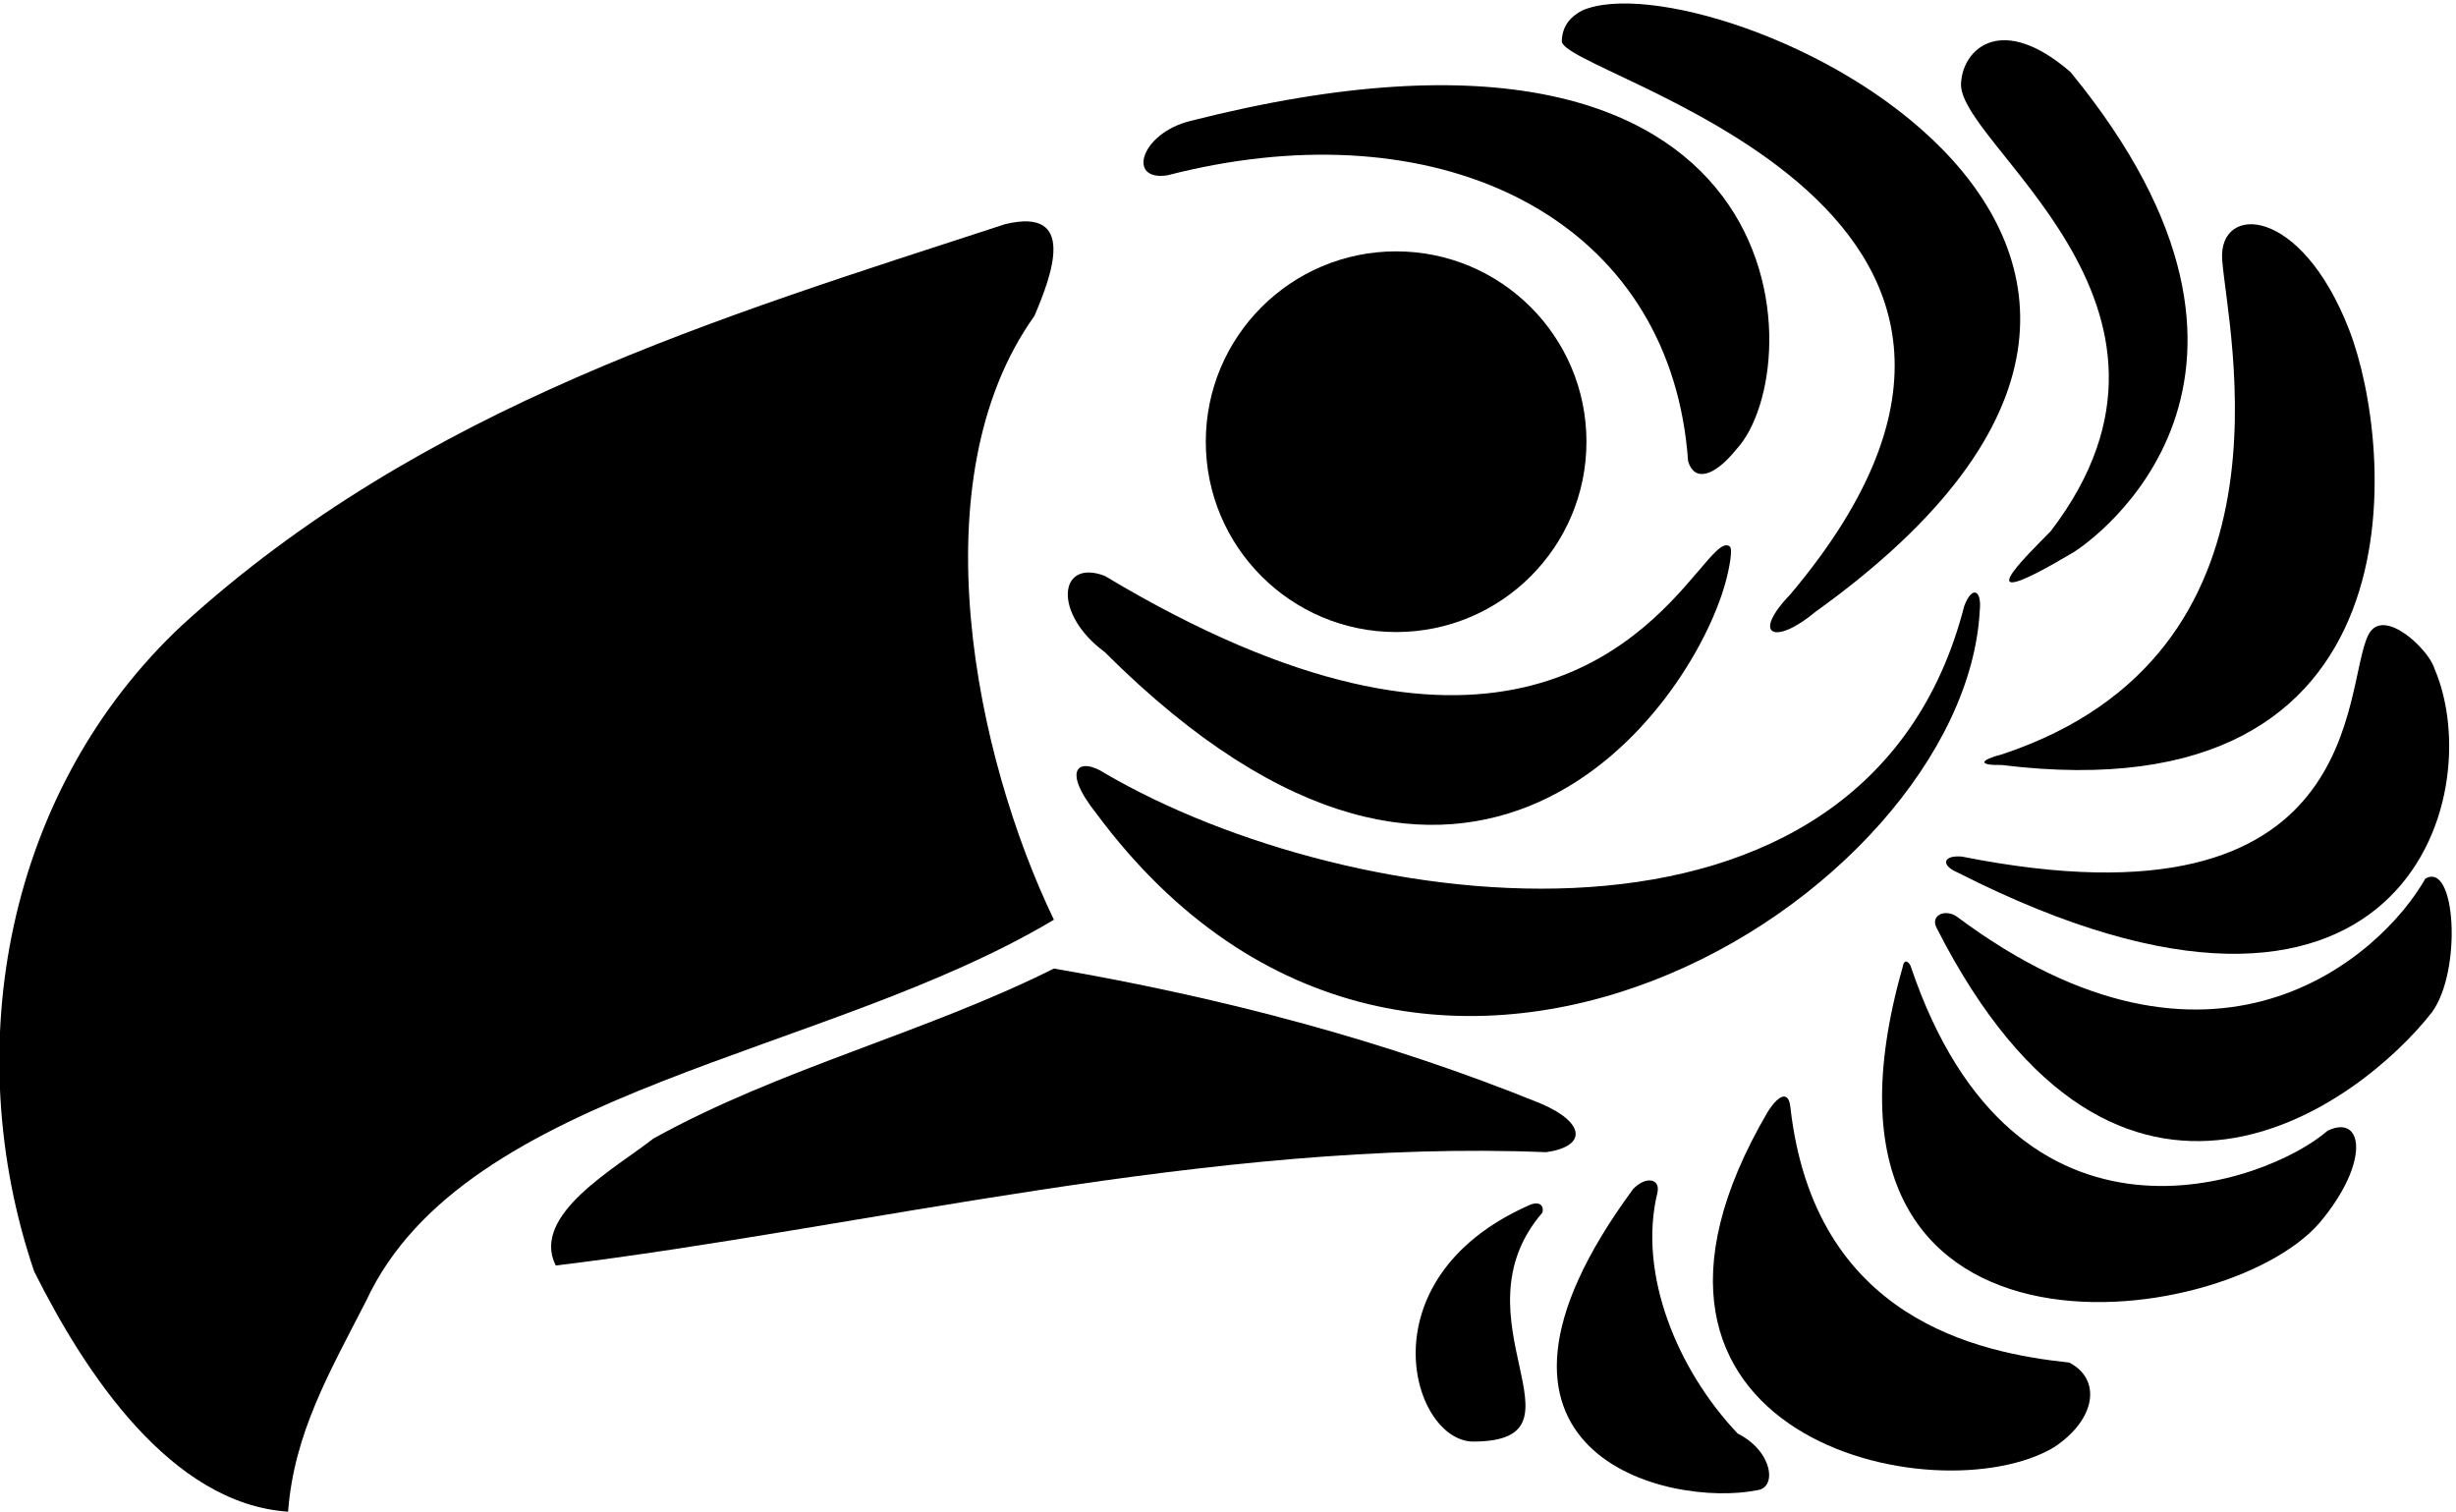 <?xml version="1.0" encoding="UTF-8"?>
<svg xmlns="http://www.w3.org/2000/svg" xmlns:xlink="http://www.w3.org/1999/xlink" width="502pt" height="309pt" viewBox="0 0 502 309" version="1.1">
<g id="surface1">
<path style=" stroke:none;fill-rule:nonzero;fill:rgb(0%,0%,0%);fill-opacity:1;" d="M 365.91 121.512 C 357.863 129.895 362.754 131.988 371.055 125.062 C 478 48.332 349.387 -9.223 323.383 2.148 C 321.172 3.316 319.352 5.129 319.234 8.285 C 317.902 15.254 433.836 40.984 365.91 121.512 "/>
<path style=" stroke:none;fill-rule:nonzero;fill:rgb(0%,0%,0%);fill-opacity:1;" d="M 419.156 108.578 C 414.312 113.512 400.582 126.672 423.652 112.977 C 427.91 110.449 474.555 77.328 423.215 14.738 C 409.16 2.57 401.387 9.949 400.863 16.637 C 399.051 28.934 454.68 62.129 419.156 108.578 "/>
<path style=" stroke:none;fill-rule:nonzero;fill:rgb(0%,0%,0%);fill-opacity:1;" d="M 238.574 35.84 C 290.902 22.32 335.934 41.887 343.973 85.742 C 344.477 88.48 344.832 91.312 345.039 94.238 C 346.25 98.438 350.215 97.645 354.926 91.816 C 370.227 75.305 369.156 -7.309 243.27 24.73 C 233.141 27.25 230.273 37.066 238.574 35.84 "/>
<path style=" stroke:none;fill-rule:nonzero;fill:rgb(0%,0%,0%);fill-opacity:1;" d="M 211.422 64.59 C 215.016 56.203 220.207 42.227 205.434 45.82 C 146.734 64.988 86.438 82.957 37.324 127.68 C 1.387 161.223 -8.598 213.93 6.977 259.852 C 17.359 280.613 34.93 307.367 58.887 308.965 C 60.086 292.992 67.273 280.613 74.859 265.84 C 95.09 222.316 168.695 215.926 215.414 187.977 C 199.441 154.832 187.465 98.133 211.422 64.59 "/>
<path style=" stroke:none;fill-rule:nonzero;fill:rgb(0%,0%,0%);fill-opacity:1;" d="M 409.258 154.156 C 404.609 155.363 404.203 156.453 409.156 156.355 C 496.469 167.125 489.332 91 480.156 67.387 C 470.262 41.926 453.488 41.652 454.199 53.008 C 455.266 67.828 471.23 133.551 409.258 154.156 "/>
<path style=" stroke:none;fill-rule:nonzero;fill:rgb(0%,0%,0%);fill-opacity:1;" d="M 401.492 123.848 C 381.406 202.145 275.977 187.355 225.797 158.027 C 220.695 154.699 216.656 156.961 224.199 166.41 C 289.551 254.262 401.547 183.234 404.656 124.812 C 405.113 120.715 403.16 119.48 401.492 123.848 "/>
<path style=" stroke:none;fill-rule:nonzero;fill:rgb(0%,0%,0%);fill-opacity:1;" d="M 225.797 133.27 C 300.551 207.945 345.469 144.973 352.648 119.184 C 353.527 116.027 354.188 112.188 353.574 111.707 C 352.246 110.602 350.227 113.094 346.848 117.059 C 334.633 131.402 304.691 165.035 225.797 117.695 C 216.348 114.105 215.148 125.418 225.797 133.27 "/>
<path style=" stroke:none;fill-rule:nonzero;fill:rgb(0%,0%,0%);fill-opacity:1;" d="M 484.105 129.723 C 478.668 140.332 484.188 191.602 400.973 175.07 C 397.129 174.746 396.621 176.848 400.148 178.336 C 490.68 224.328 508.949 162.996 497.59 136.641 C 496.395 132.648 487.098 123.879 484.105 129.723 "/>
<path style=" stroke:none;fill-rule:nonzero;fill:rgb(0%,0%,0%);fill-opacity:1;" d="M 495.727 179.59 C 486.723 195.473 452.367 226.539 399.922 187.301 C 397.359 185.652 394.523 187.238 395.844 189.656 C 433.18 263.09 482.461 225.598 497.059 206.922 C 503.27 198.488 501.984 175.906 495.727 179.59 "/>
<path style=" stroke:none;fill-rule:nonzero;fill:rgb(0%,0%,0%);fill-opacity:1;" d="M 475.762 231.102 C 463.383 241.883 411.852 260.918 390.52 197.422 C 390.176 196.617 389.184 195.785 388.898 197.672 C 364.312 283.852 454.645 272.586 474.164 249.867 C 484.547 237.488 483.039 227.594 475.762 231.102 "/>
<path style=" stroke:none;fill-rule:nonzero;fill:rgb(0%,0%,0%);fill-opacity:1;" d="M 314.844 225.512 C 283.297 212.73 250.152 203.945 215.414 197.957 C 189.062 211.137 159.512 218.324 133.559 232.699 C 125.969 238.688 108.398 248.27 113.59 258.652 C 176.281 251.066 247.758 232.699 316.039 235.492 C 324.426 234.293 324.07 229.414 314.844 225.512 "/>
<path style=" stroke:none;fill-rule:nonzero;fill:rgb(0%,0%,0%);fill-opacity:1;" d="M 422.922 278.484 C 404.152 276.488 370.906 269.5 365.969 226.461 C 365.656 222.855 363.602 223.633 361.309 227.262 C 322.238 293.969 396.121 309.984 419.859 295.789 C 428.602 289.977 429.488 281.812 422.922 278.484 "/>
<path style=" stroke:none;fill-rule:nonzero;fill:rgb(0%,0%,0%);fill-opacity:1;" d="M 355.172 292.992 C 342.922 280.062 334.73 260.461 338.758 243.828 C 339.453 240.941 336.504 240.25 333.824 243 C 293.793 297.309 341.285 308.211 359.164 304.574 C 363.246 304.129 362.402 296.633 355.172 292.992 "/>
<path style=" stroke:none;fill-rule:nonzero;fill:rgb(0%,0%,0%);fill-opacity:1;" d="M 312.305 246.438 C 278.344 261.637 288.711 295.121 301.441 294.633 C 326.023 294.367 296.594 269.488 315.273 247.824 C 315.676 246.031 314.211 245.465 312.305 246.438 "/>
<path style=" stroke:none;fill-rule:nonzero;fill:rgb(0%,0%,0%);fill-opacity:1;" d="M 246.461 90.277 C 246.461 111.762 263.879 129.18 285.363 129.18 C 306.848 129.18 324.266 111.762 324.266 90.277 C 324.266 68.793 306.848 51.375 285.363 51.375 C 263.879 51.375 246.461 68.793 246.461 90.277 "/>
</g>
</svg>
